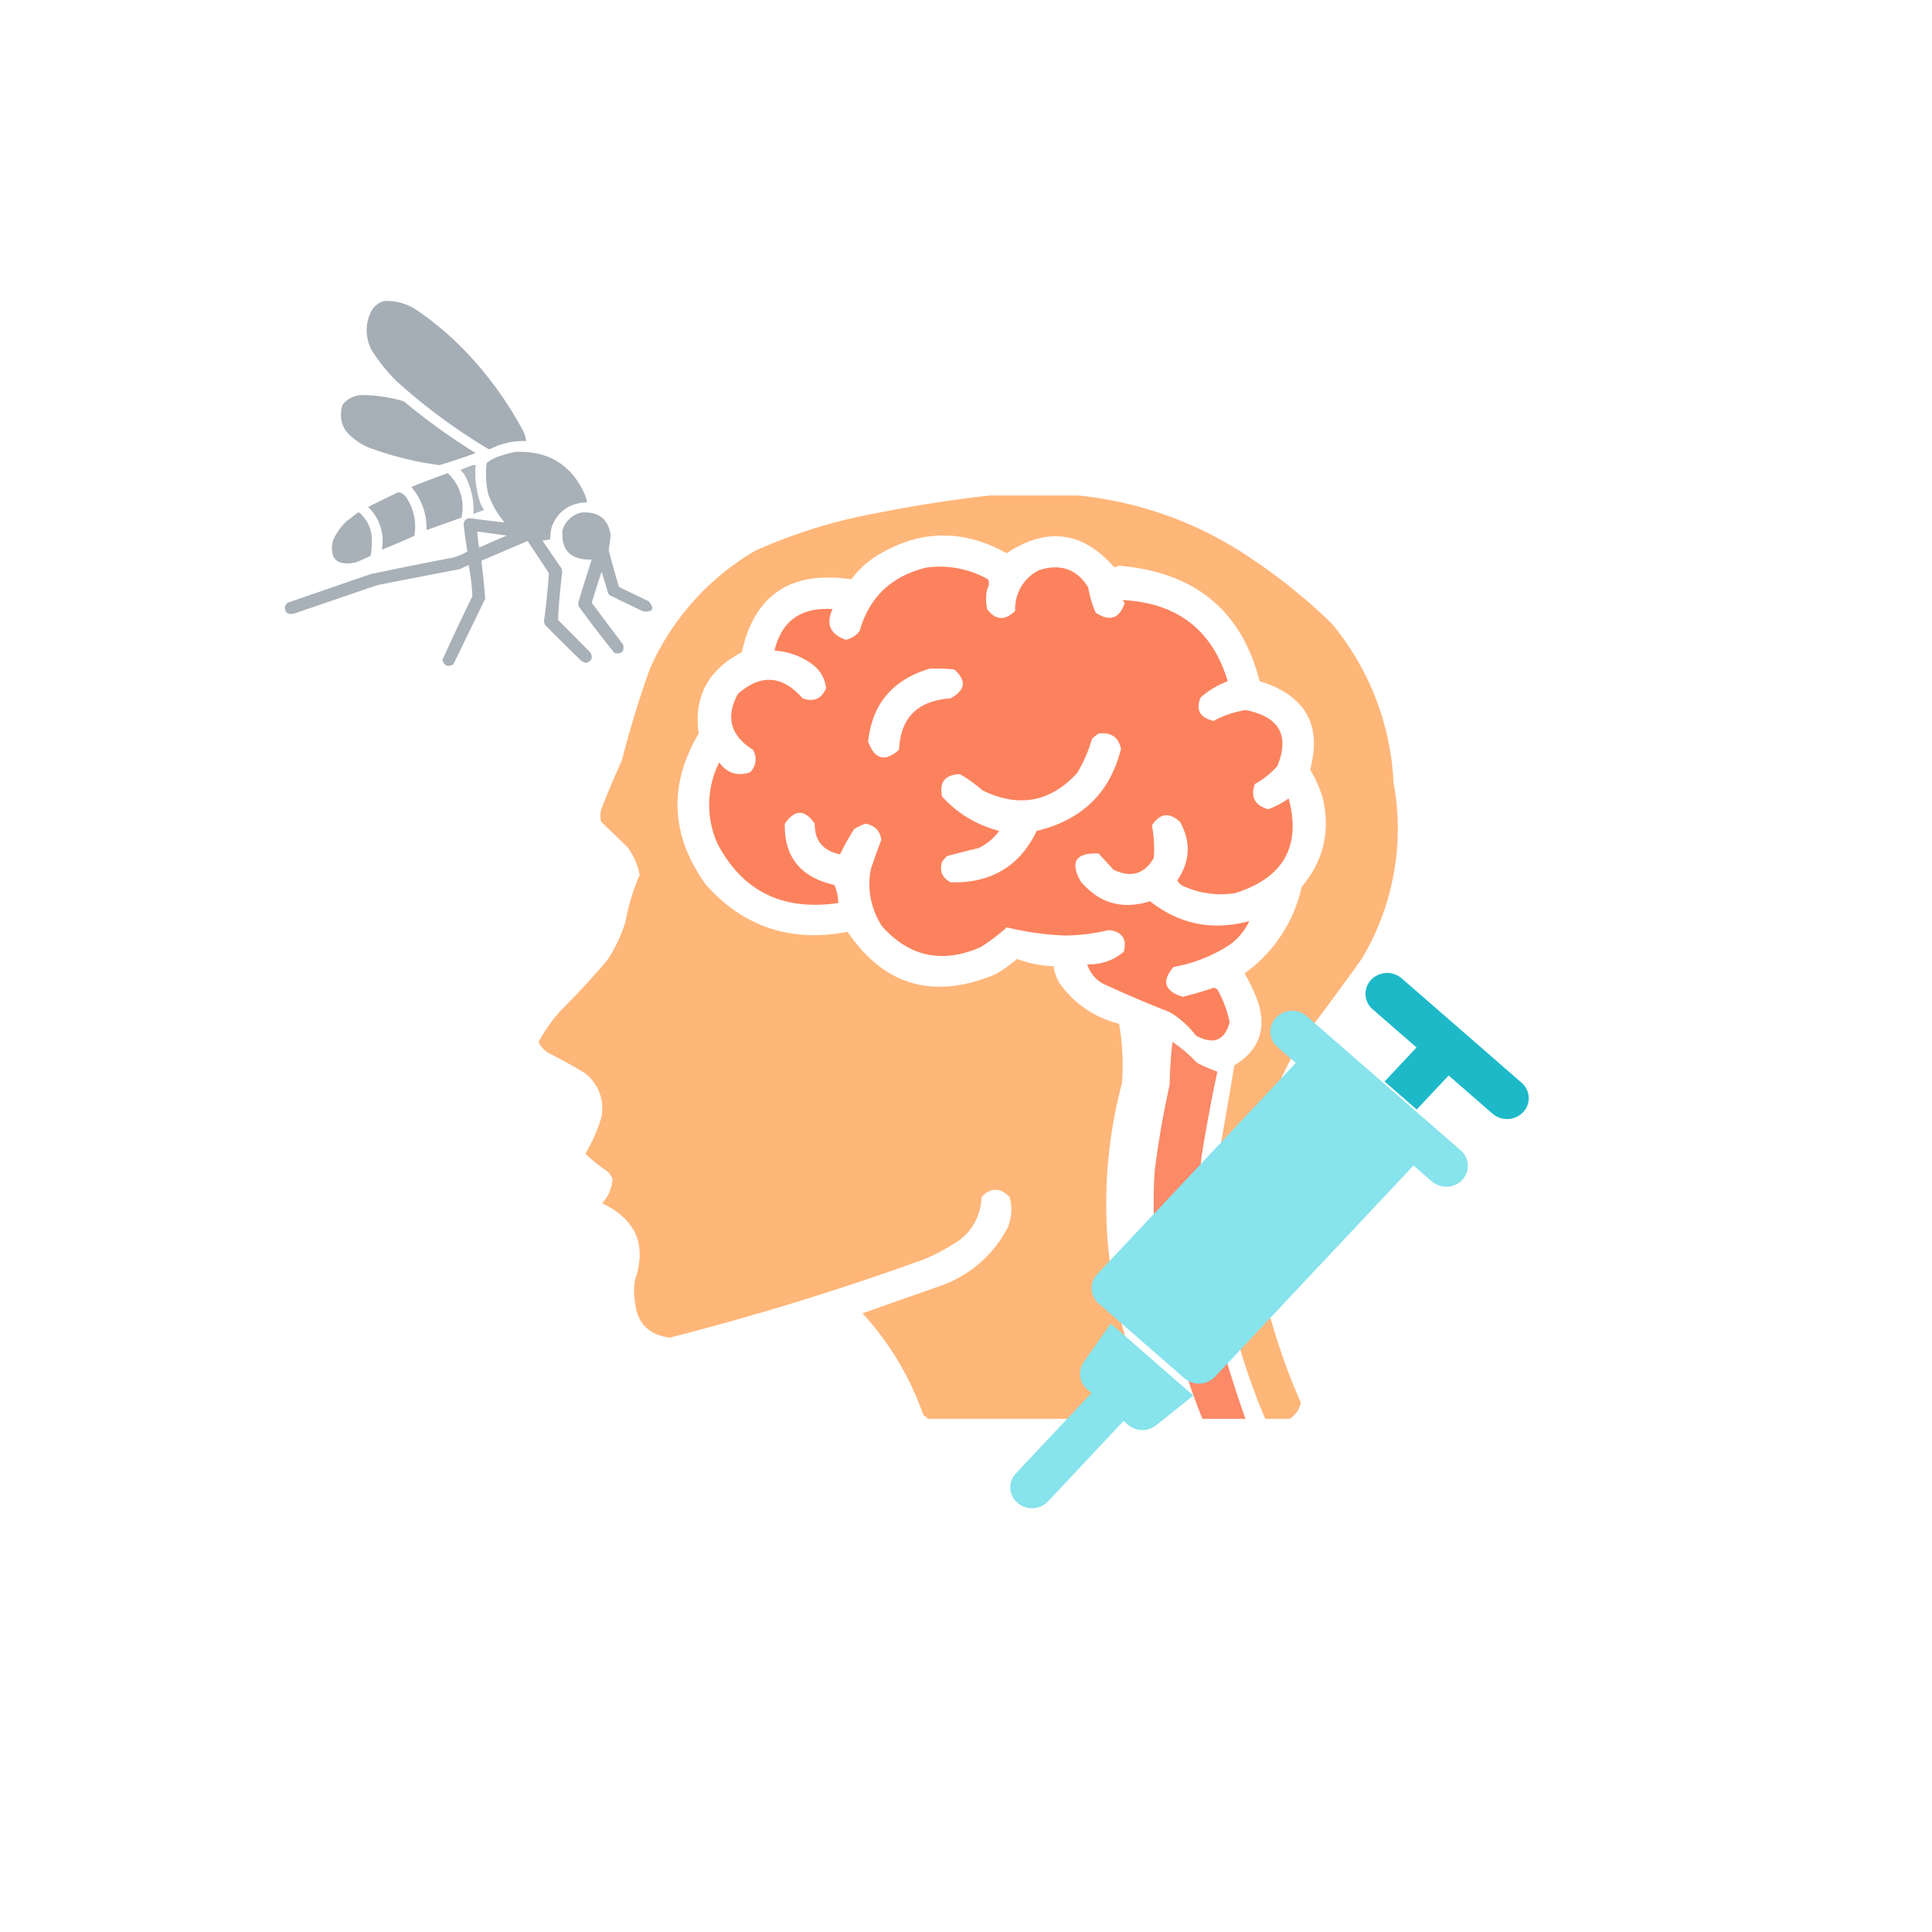 <svg width="40" height="40" fill="none" xmlns="http://www.w3.org/2000/svg"><g filter="url(#filter0_i_3542_3394)"><path opacity=".979" fill-rule="evenodd" clip-rule="evenodd" d="M21.15 10.586h1.823a7.715 7.715 0 013.451 1.213c.648.422 1.249.9 1.803 1.438a5.552 5.552 0 011.28 3.286 5.236 5.236 0 01-.66 3.659 62.888 62.888 0 01-1.24 1.68c-.975 1.583-1.246 3.275-.814 5.078.183.834.448 1.643.795 2.427a.497.497 0 01-.233.336h-.504a13.323 13.323 0 01-1.047-4.555c.026-.249.045-.498.058-.747.121-.671.238-1.343.349-2.016.495-.298.663-.72.504-1.27a3.53 3.53 0 00-.29-.635 3.001 3.001 0 001.182-1.792c.46-.55.602-1.173.427-1.867a2.742 2.742 0 00-.252-.56c.248-.927-.1-1.537-1.047-1.83-.37-1.456-1.333-2.252-2.89-2.389a.25.25 0 00-.116.037c-.65-.75-1.393-.85-2.23-.298-.937-.517-1.855-.486-2.752.093a1.95 1.95 0 00-.466.448c-1.25-.185-2.007.32-2.268 1.512-.698.361-.995.921-.892 1.68-.632 1.077-.58 2.123.155 3.137.78.87 1.756 1.194 2.928.97.762 1.119 1.783 1.411 3.063.878a2.92 2.92 0 00.446-.317c.242.091.494.141.756.15a.935.935 0 00.136.372c.306.413.713.687 1.221.822.071.408.09.819.058 1.232a9.767 9.767 0 00.194 5.638c.138.44.286.876.446 1.307h-4.653a.368.368 0 00-.097-.075 6.1 6.1 0 00-1.26-2.11l1.59-.56a2.49 2.49 0 001.415-1.213c.086-.21.1-.422.039-.635-.194-.199-.388-.199-.582 0a1.136 1.136 0 01-.485.915 4.52 4.52 0 01-.697.373 55.926 55.926 0 01-5.274 1.625c-.44-.062-.68-.311-.717-.747a1.307 1.307 0 010-.448c.248-.723.022-1.252-.679-1.587a.805.805 0 00.213-.504.46.46 0 00-.097-.15 3.34 3.34 0 01-.465-.373c.142-.236.252-.485.33-.747a.912.912 0 00-.33-.914c-.24-.147-.485-.284-.737-.411a.51.51 0 01-.232-.243 3.54 3.54 0 01.446-.634c.337-.338.66-.686.969-1.046.171-.255.3-.529.388-.821.059-.331.156-.648.29-.953a1.378 1.378 0 00-.251-.578l-.543-.523a.45.45 0 010-.261c.13-.34.273-.676.426-1.008a20.5 20.5 0 01.582-1.905 5.307 5.307 0 012.19-2.445 10.96 10.96 0 012.56-.784c.763-.152 1.525-.27 2.288-.355z" fill="#FFB577"/></g><g filter="url(#filter1_i_3542_3394)"><path opacity=".97" fill-rule="evenodd" clip-rule="evenodd" d="M19.832 12.08a2.03 2.03 0 011.28.242c.03.066.024.135-.02.206a1.1 1.1 0 000 .41c.176.234.37.246.582.038a.898.898 0 01.485-.84c.447-.147.79-.03 1.027.354.03.181.083.355.155.523.293.192.494.124.602-.205a.136.136 0 01-.04-.056c1.13.06 1.854.62 2.172 1.68-.21.079-.397.191-.562.336-.104.26-.014.421.271.485.205-.111.424-.186.66-.224.697.137.917.522.659 1.158a1.743 1.743 0 01-.466.373c-.095.264-.005.438.272.523a1.74 1.74 0 00.427-.224c.264.988-.104 1.642-1.106 1.96a1.88 1.88 0 01-1.085-.15.365.365 0 01-.117-.111c.27-.394.29-.799.059-1.214-.224-.205-.417-.18-.582.075.043.22.056.444.039.672-.195.336-.473.417-.834.243l-.31-.336c-.473-.018-.596.175-.369.578.38.454.858.591 1.435.411.612.48 1.297.617 2.055.41a1.22 1.22 0 01-.485.542c-.334.203-.696.34-1.085.41-.25.295-.185.5.194.617a8.5 8.5 0 00.64-.187c.03.006.055.018.077.038.119.212.203.436.252.672-.099.383-.331.476-.698.28a1.893 1.893 0 00-.543-.486 23.769 23.769 0 01-1.396-.597.69.69 0 01-.31-.392c.29.006.543-.08.756-.262.07-.265-.034-.414-.31-.448-.3.072-.603.11-.911.113a6.031 6.031 0 01-1.202-.169c-.17.152-.351.289-.543.411-.792.344-1.47.201-2.036-.43a1.584 1.584 0 01-.233-1.194c.068-.201.139-.4.214-.597-.023-.19-.133-.302-.33-.337-.08.03-.158.068-.233.113a5.125 5.125 0 00-.29.522c-.354-.073-.529-.285-.524-.634-.207-.3-.413-.3-.62 0-.016.688.326 1.11 1.027 1.269.051.12.077.244.078.373-1.148.169-1.982-.242-2.501-1.232a1.964 1.964 0 01.038-1.68c.165.226.378.294.64.205a.378.378 0 00.058-.466c-.468-.296-.571-.682-.31-1.158.475-.416.921-.385 1.338.094.227.08.389.012.485-.206a.692.692 0 00-.291-.504c-.23-.167-.49-.26-.776-.28.147-.613.547-.9 1.203-.859-.144.306-.054.518.27.635a.454.454 0 00.292-.187c.198-.695.657-1.13 1.376-1.306zm.078 2.09c-.772.228-1.199.732-1.28 1.513.135.37.348.427.64.168.028-.662.384-1.017 1.066-1.065.31-.169.335-.368.078-.597a3.422 3.422 0 00-.504-.018zm3.49 1.345c-.046.032-.092.07-.136.112-.072.25-.175.486-.31.71-.557.601-1.21.72-1.958.354a3.055 3.055 0 00-.466-.336c-.31.013-.433.168-.368.466.32.351.714.588 1.183.71-.113.152-.255.27-.427.355-.224.053-.444.109-.66.168l-.096.112c-.06.191-.003.334.174.429.836.024 1.43-.33 1.784-1.064.94-.226 1.52-.792 1.745-1.699-.052-.243-.207-.349-.465-.317z" fill="#FC7F59"/></g><g filter="url(#filter2_i_3542_3394)"><path opacity=".948" fill-rule="evenodd" clip-rule="evenodd" d="M26.114 29.703h-.892c-.5-1.254-.83-2.548-.989-3.883a9.78 9.78 0 010-1.232c.074-.603.177-1.2.31-1.793.007-.299.026-.598.059-.896.187.125.355.268.504.43.137.072.28.134.426.186a35.818 35.818 0 00-.33 1.774 9.108 9.108 0 00.233 3.174c.192.757.418 1.504.679 2.24z" fill="#FC835F"/></g><g filter="url(#filter3_i_3542_3394)"><path d="M31.495 24.444l-3.19-2.78a.46.46 0 00-.634.031.42.42 0 00.032.61l.376.328-4.11 4.374a.42.42 0 00.033.61l1.772 1.544a.46.46 0 00.633-.03l4.11-4.375.377.328a.46.46 0 00.633-.03.42.42 0 00-.032-.61z" fill="#87E3EC"/></g><g filter="url(#filter4_i_3542_3394)"><path d="M23.064 28.827a.42.42 0 00.07.562l.09.077-1.564 1.664a.42.42 0 00.032.61.46.46 0 00.633-.03l1.563-1.665.089.077a.46.46 0 00.587.012l.769-.615-1.71-1.49-.56.798z" fill="#87E3EC"/></g><g filter="url(#filter5_i_3542_3394)"><path d="M29.671 20.896l.909.791-.662.704.665.58.662-.704.908.79a.46.46 0 00.633-.03.42.42 0 00-.031-.61l-2.482-2.161a.46.46 0 00-.633.03.42.42 0 00.031.61z" fill="#1DB9C9"/></g><g filter="url(#filter6_i_3542_3394)" fill-rule="evenodd" clip-rule="evenodd" fill="#A4ADB5"><path opacity=".981" d="M8.622 6.558c.24-.006.46.057.66.189.354.24.68.515.98.823a7.505 7.505 0 011.224 1.678.614.614 0 01.063.211c-.256-.009-.5.044-.73.159a.069.069 0 01-.063 0 12.103 12.103 0 01-1.89-1.398 3.57 3.57 0 01-.44-.529.862.862 0 01-.11-.861.43.43 0 01.306-.272z"/><path opacity=".974" d="M8.152 8.507c.294.003.582.046.863.128.47.393.967.75 1.49 1.073-.247.09-.498.174-.752.25a6.717 6.717 0 01-1.397-.34 1.257 1.257 0 01-.541-.37.61.61 0 01-.063-.545.528.528 0 01.4-.196z"/><path opacity=".955" d="M11.306 9.685c.675-.034 1.153.243 1.436.832a.986.986 0 01.07.211c-.357.012-.6.178-.73.499a1.31 1.31 0 00-.038.272 2.543 2.543 0 00-.157.022l.368.537c.027.036.04.076.04.12-.04.328-.069.655-.087.983l.675.68c.053.107.022.177-.094.211a.257.257 0 01-.102-.045c-.251-.245-.5-.491-.745-.74a.63.63 0 01-.024-.076c.046-.332.08-.664.102-.997l-.44-.665-.957.408c.031.261.057.523.079.786l-.66 1.36c-.117.061-.192.03-.227-.091.2-.441.406-.88.62-1.315a3.68 3.68 0 00-.078-.65 2.955 2.955 0 00-.18.084c-.571.108-1.142.22-1.711.332l-1.726.59c-.136.024-.197-.028-.18-.16a.176.176 0 01.054-.067l1.71-.59a92.53 92.53 0 011.727-.347c.098-.032.192-.073.282-.121a10.13 10.13 0 01-.078-.56c.006-.093.058-.136.157-.128.23.032.46.06.69.084a1.923 1.923 0 01-.337-.582 1.881 1.881 0 01-.032-.65.996.996 0 01.228-.128c.115-.038.23-.07.345-.099zm-.769 1.647l.612.084c-.192.08-.383.164-.573.249a3.585 3.585 0 01-.039-.332z"/><path opacity=".871" d="M10.443 9.958h.062c-.025.273.009.54.102.8a2 2 0 00.07.129 5.632 5.632 0 00-.219.083c.016-.293-.05-.57-.196-.831a.856.856 0 01-.07-.083 8.4 8.4 0 01.25-.098z"/><path opacity=".958" d="M9.925 10.124a.951.951 0 01.283.922l-.722.257a1.3 1.3 0 00-.314-.892c.25-.102.5-.197.753-.287z"/><path opacity=".959" d="M8.905 10.517c.06.012.11.042.15.09.168.25.229.522.18.816-.224.1-.449.196-.675.287a.958.958 0 00-.283-.884c.209-.107.418-.21.628-.31z"/><path opacity=".956" d="M8.057 10.94a.08.08 0 01.047.007c.176.165.26.367.251.605a2.39 2.39 0 01-.023.28 2.77 2.77 0 01-.322.143c-.382.071-.537-.077-.463-.446.066-.159.163-.297.29-.415a2.55 2.55 0 00.22-.174z"/><path opacity=".946" d="M12.687 10.94c.366-.026.57.135.612.483l-.04.302c.067.254.137.505.213.756l.612.294c.132.155.096.225-.11.212l-.69-.332a.106.106 0 01-.04-.053 13.42 13.42 0 00-.133-.438c-.07.213-.138.427-.204.642.215.29.432.58.651.869.029.143-.031.201-.18.173a21.587 21.587 0 01-.746-.974.256.256 0 01.016-.136c.083-.276.17-.55.259-.824-.438.01-.64-.193-.604-.612a.533.533 0 01.384-.362z"/></g><defs><filter id="filter0_i_3542_3394" x="11.15" y="10.258" width="18.444" height="19.445" filterUnits="userSpaceOnUse" color-interpolation-filters="sRGB"><feFlood flood-opacity="0" result="BackgroundImageFix"/><feBlend in="SourceGraphic" in2="BackgroundImageFix" result="shape"/><feColorMatrix in="SourceAlpha" values="0 0 0 0 0 0 0 0 0 0 0 0 0 0 0 0 0 0 127 0" result="hardAlpha"/><feOffset dx="-.656" dy="-.328"/><feGaussianBlur stdDeviation=".492"/><feComposite in2="hardAlpha" operator="arithmetic" k2="-1" k3="1"/><feColorMatrix values="0 0 0 0 0.867 0 0 0 0 0.396 0 0 0 0 0 0 0 0 1 0"/><feBlend in2="shape" result="effect1_innerShadow_3542_3394"/></filter><filter id="filter1_i_3542_3394" x="14.683" y="11.733" width="12.736" height="10.136" filterUnits="userSpaceOnUse" color-interpolation-filters="sRGB"><feFlood flood-opacity="0" result="BackgroundImageFix"/><feBlend in="SourceGraphic" in2="BackgroundImageFix" result="shape"/><feColorMatrix in="SourceAlpha" values="0 0 0 0 0 0 0 0 0 0 0 0 0 0 0 0 0 0 127 0" result="hardAlpha"/><feOffset dx="-.656" dy="-.328"/><feGaussianBlur stdDeviation=".656"/><feComposite in2="hardAlpha" operator="arithmetic" k2="-1" k3="1"/><feColorMatrix values="0 0 0 0 0.682 0 0 0 0 0.016 0 0 0 0 0 0 0 0 1 0"/><feBlend in2="shape" result="effect1_innerShadow_3542_3394"/></filter><filter id="filter2_i_3542_3394" x="23.886" y="21.572" width="2.228" height="8.132" filterUnits="userSpaceOnUse" color-interpolation-filters="sRGB"><feFlood flood-opacity="0" result="BackgroundImageFix"/><feBlend in="SourceGraphic" in2="BackgroundImageFix" result="shape"/><feColorMatrix in="SourceAlpha" values="0 0 0 0 0 0 0 0 0 0 0 0 0 0 0 0 0 0 127 0" result="hardAlpha"/><feOffset dx="-.328" dy="-.328"/><feGaussianBlur stdDeviation=".328"/><feComposite in2="hardAlpha" operator="arithmetic" k2="-1" k3="1"/><feColorMatrix values="0 0 0 0 0.682 0 0 0 0 0.016 0 0 0 0 0 0 0 0 1 0"/><feBlend in2="shape" result="effect1_innerShadow_3542_3394"/></filter><filter id="filter3_i_3542_3394" x="22.603" y="20.927" width="9.04" height="8.345" filterUnits="userSpaceOnUse" color-interpolation-filters="sRGB"><feFlood flood-opacity="0" result="BackgroundImageFix"/><feBlend in="SourceGraphic" in2="BackgroundImageFix" result="shape"/><feColorMatrix in="SourceAlpha" values="0 0 0 0 0 0 0 0 0 0 0 0 0 0 0 0 0 0 127 0" result="hardAlpha"/><feOffset dx="-1.252" dy="-.626"/><feGaussianBlur stdDeviation=".626"/><feComposite in2="hardAlpha" operator="arithmetic" k2="-1" k3="1"/><feColorMatrix values="0 0 0 0 0 0 0 0 0 0.475 0 0 0 0 0.522 0 0 0 1 0"/><feBlend in2="shape" result="effect1_innerShadow_3542_3394"/></filter><filter id="filter4_i_3542_3394" x="20.918" y="27.404" width="4.415" height="4.448" filterUnits="userSpaceOnUse" color-interpolation-filters="sRGB"><feFlood flood-opacity="0" result="BackgroundImageFix"/><feBlend in="SourceGraphic" in2="BackgroundImageFix" result="shape"/><feColorMatrix in="SourceAlpha" values="0 0 0 0 0 0 0 0 0 0 0 0 0 0 0 0 0 0 127 0" result="hardAlpha"/><feOffset dx="-.626" dy="-.626"/><feGaussianBlur stdDeviation=".469"/><feComposite in2="hardAlpha" operator="arithmetic" k2="-1" k3="1"/><feColorMatrix values="0 0 0 0 0 0 0 0 0 0.475 0 0 0 0 0.522 0 0 0 1 0"/><feBlend in2="shape" result="effect1_innerShadow_3542_3394"/></filter><filter id="filter5_i_3542_3394" x="28.585" y="20.145" width="4.318" height="3.025" filterUnits="userSpaceOnUse" color-interpolation-filters="sRGB"><feFlood flood-opacity="0" result="BackgroundImageFix"/><feBlend in="SourceGraphic" in2="BackgroundImageFix" result="shape"/><feColorMatrix in="SourceAlpha" values="0 0 0 0 0 0 0 0 0 0 0 0 0 0 0 0 0 0 127 0" result="hardAlpha"/><feOffset dx="-1.252"/><feGaussianBlur stdDeviation=".469"/><feComposite in2="hardAlpha" operator="arithmetic" k2="-1" k3="1"/><feColorMatrix values="0 0 0 0 0.055 0 0 0 0 0.518 0 0 0 0 0.561 0 0 0 1 0"/><feBlend in2="shape" result="effect1_innerShadow_3542_3394"/></filter><filter id="filter6_i_3542_3394" x="5.901" y="6.23" width="8.26" height="7.884" filterUnits="userSpaceOnUse" color-interpolation-filters="sRGB"><feFlood flood-opacity="0" result="BackgroundImageFix"/><feBlend in="SourceGraphic" in2="BackgroundImageFix" result="shape"/><feColorMatrix in="SourceAlpha" values="0 0 0 0 0 0 0 0 0 0 0 0 0 0 0 0 0 0 127 0" result="hardAlpha"/><feOffset dx="-.656" dy="-.328"/><feGaussianBlur stdDeviation=".328"/><feComposite in2="hardAlpha" operator="arithmetic" k2="-1" k3="1"/><feColorMatrix values="0 0 0 0 0.125 0 0 0 0 0.125 0 0 0 0 0.125 0 0 0 1 0"/><feBlend in2="shape" result="effect1_innerShadow_3542_3394"/></filter></defs></svg>